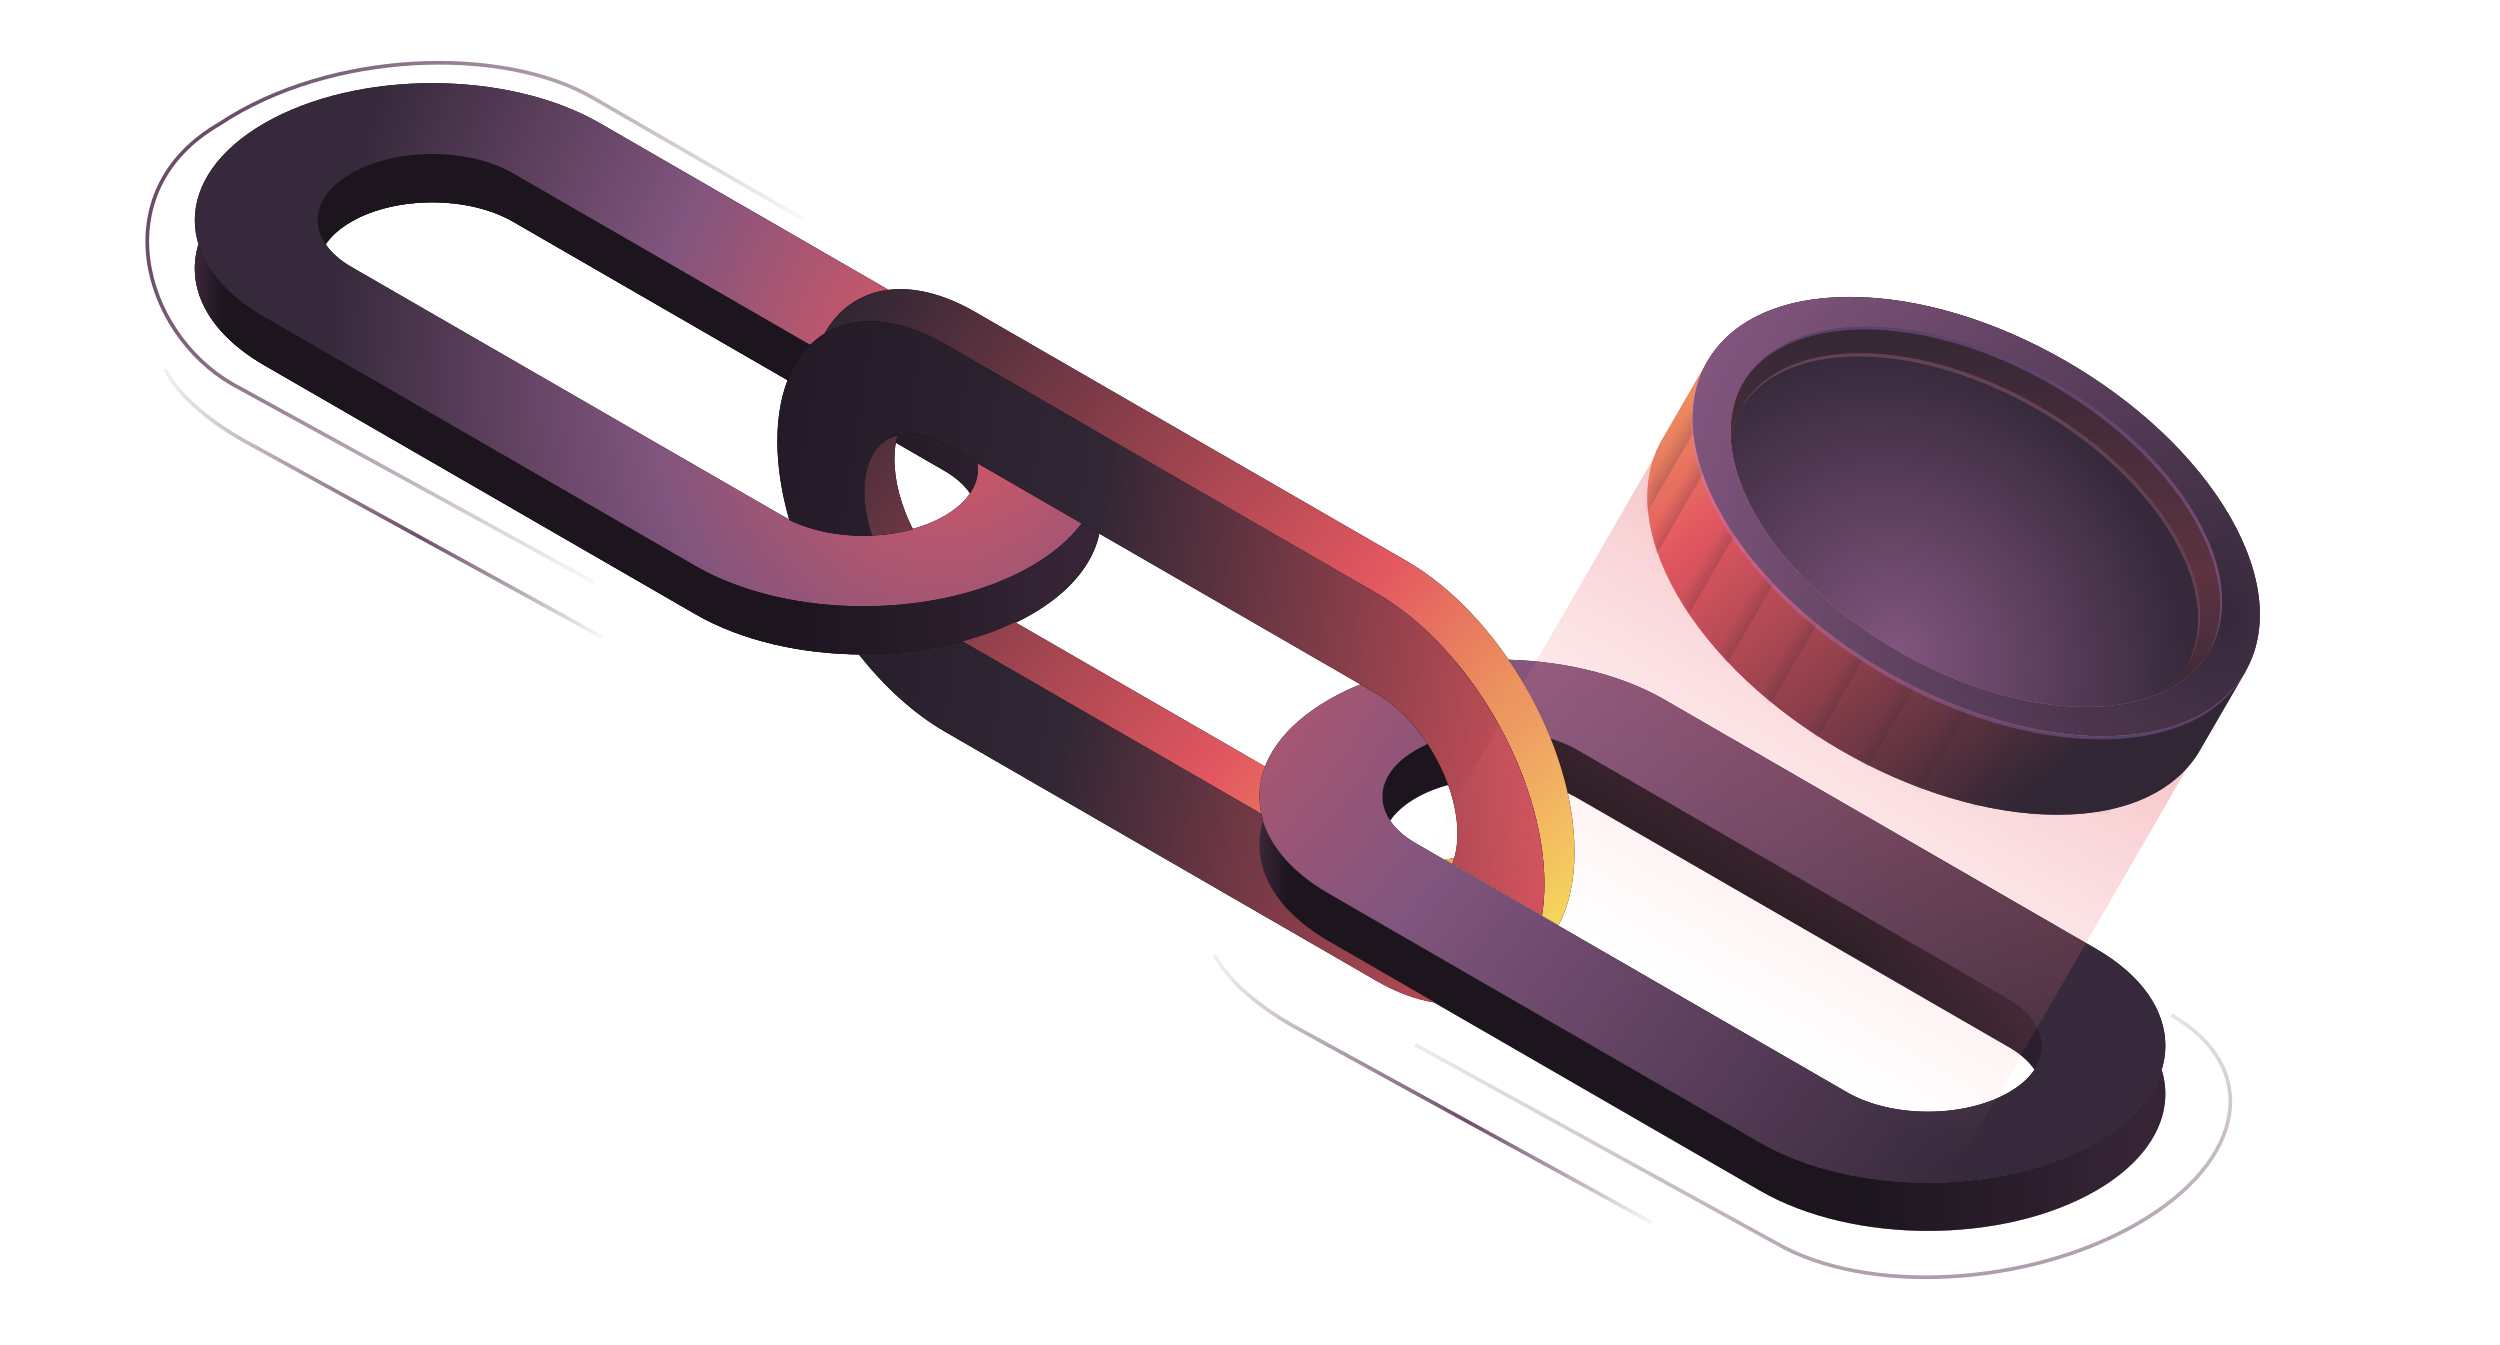 <svg fill="none" height="255" viewBox="0 0 474 255" width="474" xmlns="http://www.w3.org/2000/svg" xmlns:xlink="http://www.w3.org/1999/xlink"><filter id="a" color-interpolation-filters="sRGB" filterUnits="userSpaceOnUse" height="63.317" width="91.212" x="328.016" y="64.899"><feFlood flood-opacity="0" result="BackgroundImageFix"/><feBlend in="SourceGraphic" in2="BackgroundImageFix" mode="normal" result="shape"/><feGaussianBlur result="effect1_foregroundBlur_1_3" stdDeviation="1.05"/></filter><filter id="b" color-interpolation-filters="sRGB" filterUnits="userSpaceOnUse" height="79.362" width="105.966" x="320.076" y="61.346"><feFlood flood-opacity="0" result="BackgroundImageFix"/><feBlend in="SourceGraphic" in2="BackgroundImageFix" mode="normal" result="shape"/><feGaussianBlur result="effect1_foregroundBlur_1_3" stdDeviation=".26"/></filter><linearGradient id="c"><stop offset="0" stop-color="#784f76"/><stop offset=".026" stop-color="#372a3c"/><stop offset=".371" stop-color="#372a3c"/><stop offset=".558" stop-color="#372a3c"/><stop offset=".834" stop-color="#6f4a6e"/><stop offset=".934" stop-color="#462f45"/><stop offset="1" stop-color="#372a3c"/></linearGradient><linearGradient id="d" gradientUnits="userSpaceOnUse" x1="36.937" x2="240.052" xlink:href="#c" y1="124.316" y2="124.316"/><linearGradient id="e"><stop offset=".01" stop-color="#e35760"/><stop offset=".475" stop-color="#81557e"/><stop offset="1" stop-color="#36293b"/></linearGradient><radialGradient id="f" cx="0" cy="0" gradientTransform="matrix(-117.759 -6.901 8.125 -138.639 179.352 71.033)" gradientUnits="userSpaceOnUse" r="1" xlink:href="#e"/><linearGradient id="g" gradientUnits="userSpaceOnUse" x1="36.937" x2="240.052" xlink:href="#c" y1="124.316" y2="124.316"/><linearGradient id="h" gradientUnits="userSpaceOnUse" x1="238.758" x2="441.873" xlink:href="#c" y1="233.604" y2="233.604"/><radialGradient id="i" cx="0" cy="0" gradientTransform="matrix(186.566 121.97 -143.596 219.646 189.295 99)" gradientUnits="userSpaceOnUse" r="1" xlink:href="#e"/><linearGradient id="j"><stop offset="0" stop-color="#fbff5c"/><stop offset=".37" stop-color="#e35760"/><stop offset=".825" stop-color="#302634"/></linearGradient><linearGradient id="k" gradientUnits="userSpaceOnUse" x1="333.402" x2="145.284" xlink:href="#j" y1="163.487" y2="8.807"/><linearGradient id="l" gradientUnits="userSpaceOnUse" x1="292.847" x2="89.249" y1="233.167" y2="200.617"><stop offset="0" stop-color="#e35760"/><stop offset=".516" stop-color="#302634"/><stop offset=".985" stop-color="#1c1320"/></linearGradient><linearGradient id="m"><stop offset="0" stop-color="#6b4d68"/><stop offset="1" stop-color="#6b4d68" stop-opacity="0"/></linearGradient><linearGradient id="n" gradientUnits="userSpaceOnUse" x1="48.295" x2="142.094" xlink:href="#m" y1="14" y2="67.345"/><linearGradient id="o"><stop offset="0" stop-color="#6b4d68" stop-opacity="0"/><stop offset=".595" stop-color="#6b4d68"/><stop offset="1" stop-color="#6b4d68" stop-opacity="0"/></linearGradient><linearGradient id="p" gradientUnits="userSpaceOnUse" x1="31.253" x2="127.666" xlink:href="#o" y1="51" y2="76.319"/><linearGradient id="q" gradientUnits="userSpaceOnUse" x1="230.253" x2="326.666" xlink:href="#o" y1="162" y2="187.319"/><linearGradient id="r" gradientUnits="userSpaceOnUse" x1="351.295" x2="342.474" xlink:href="#m" y1="296.5" y2="178.612"/><linearGradient id="s" gradientUnits="userSpaceOnUse" x1="430.567" x2="430.567" y1="219.39" y2="316.992"><stop offset="0" stop-color="#ff8f96" stop-opacity="0"/><stop offset="1" stop-color="#e35760"/></linearGradient><linearGradient id="t" gradientUnits="userSpaceOnUse" x1="420.13" x2="311.851" y1="150.764" y2="86.974"><stop offset="0" stop-color="#66536e"/><stop offset=".312" stop-color="#302634"/><stop offset=".589" stop-color="#c44b53"/><stop offset=".793" stop-color="#ff656f"/><stop offset=".952" stop-color="#ff9da3"/><stop offset="1" stop-color="#ff656f"/></linearGradient><linearGradient id="u" gradientUnits="userSpaceOnUse" x1="270.919" x2="380.826" xlink:href="#j" y1="58.646" y2="193.813"/><linearGradient id="v"><stop offset="0" stop-color="#302634"/><stop offset="1" stop-color="#302634" stop-opacity="0"/></linearGradient><linearGradient id="w" gradientUnits="userSpaceOnUse" x1="2.906" x2="-.194" xlink:href="#v" y1="27.883" y2="27.881"/><linearGradient id="x" gradientUnits="userSpaceOnUse" x1="2.906" x2="-.194" xlink:href="#v" y1="22.904" y2="22.902"/><linearGradient id="y" gradientUnits="userSpaceOnUse" x1="2.906" x2="-.194" xlink:href="#v" y1="29.211" y2="29.209"/><linearGradient id="z" gradientUnits="userSpaceOnUse" x1="96.162" x2="0" y1="48.081" y2="48.081"><stop offset="0" stop-color="#302634"/><stop offset=".365" stop-color="#5d3340"/><stop offset="1" stop-color="#302634"/></linearGradient><radialGradient id="A" cx="0" cy="0" gradientTransform="matrix(-40.024 -109.028 90.519 -33.229 53.309 71.702)" gradientUnits="userSpaceOnUse" r="1"><stop offset="0" stop-color="#e35760"/><stop offset="1" stop-color="#302634"/></radialGradient><radialGradient id="B" cx="0" cy="0" gradientTransform="matrix(-58.175 -49.56 30.493 -35.794 64.856 64.734)" gradientUnits="userSpaceOnUse" r="1"><stop offset="0" stop-color="#81557e"/><stop offset="1" stop-color="#36293b"/></radialGradient><linearGradient id="C" gradientUnits="userSpaceOnUse" x1="348.473" x2="406.415" y1="155.089" y2="52.059"><stop offset="0" stop-color="#fbff5c"/><stop offset=".42" stop-color="#e35760"/><stop offset=".86" stop-color="#302634"/></linearGradient><radialGradient id="D" cx="0" cy="0" gradientTransform="matrix(-101.367 -37.121 39.118 -106.821 420.938 116.941)" gradientUnits="userSpaceOnUse" r="1"><stop offset="0" stop-color="#36293b"/><stop offset="1" stop-color="#81557e"/></radialGradient><mask id="E" height="88" maskUnits="userSpaceOnUse" width="114" x="312" y="67"><path d="m318.012 112.84c13.262 22.998 45.544 41.636 72.106 41.63 13.455-.004 22.861-4.791 27.144-12.505l8.446-14.569-101.64-59.475-9.117 15.769c-4.171 7.513-3.482 17.802 3.061 29.15z" fill="#b81a24"/></mask><g clip-rule="evenodd" fill-rule="evenodd"><path d="m97.277 32.893 81.784 47.218c6.286 3.629 7.907 8.931 4.862 13.423-1.057-1.56-2.678-3.023-4.862-4.284l-81.784-47.218c-8.469-4.89-22.2-4.89-30.669 0-2.183 1.261-3.804 2.723-4.862 4.284-3.045-4.492-1.424-9.794 4.862-13.423 8.469-4.89 22.2-4.89 30.669 0zm-59.642 13.423c-2.486 8.077 1.675 16.702 12.484 22.943l81.785 47.218c17.576 10.148 46.072 10.148 63.647 0 10.81-6.241 14.971-14.866 12.485-22.943-1.557 5.056-5.718 9.897-12.485 13.804-17.575 10.147-46.071 10.147-63.647 0l-81.785-47.219c-6.766-3.906-10.928-8.748-12.484-13.803z" fill="#000"/><path d="m97.277 32.893 81.784 47.218c6.286 3.629 7.907 8.931 4.862 13.423-1.057-1.56-2.678-3.023-4.862-4.284l-81.784-47.218c-8.469-4.89-22.2-4.89-30.669 0-2.183 1.261-3.804 2.723-4.862 4.284-3.045-4.492-1.424-9.794 4.862-13.423 8.469-4.89 22.2-4.89 30.669 0zm-59.642 13.423c-2.486 8.077 1.675 16.702 12.484 22.943l81.785 47.218c17.576 10.148 46.072 10.148 63.647 0 10.81-6.241 14.971-14.866 12.485-22.943-1.557 5.056-5.718 9.897-12.485 13.804-17.575 10.147-46.071 10.147-63.647 0l-81.785-47.219c-6.766-3.906-10.928-8.748-12.484-13.803z" fill="url(#d)" fill-opacity=".5"/><path d="m179.061 80.112-81.784-47.218c-8.469-4.89-22.2-4.89-30.669 0s-8.469 12.817 0 17.707l81.785 47.218c8.469 4.889 22.2 4.889 30.669 0 8.47-4.89 8.47-12.817 0-17.707zm-65.296-56.738c-17.575-10.147-46.071-10.147-63.647 0-17.576 10.147-17.576 26.599 0 36.747l81.785 47.219c17.576 10.147 46.072 10.147 63.647 0 17.576-10.148 17.576-26.6 0-36.747z" fill="#000"/><path d="m179.061 80.112-81.784-47.218c-8.469-4.89-22.2-4.89-30.669 0s-8.469 12.817 0 17.707l81.785 47.218c8.469 4.889 22.2 4.889 30.669 0 8.47-4.89 8.47-12.817 0-17.707zm-65.296-56.738c-17.575-10.147-46.071-10.147-63.647 0-17.576 10.147-17.576 26.599 0 36.747l81.785 47.219c17.576 10.147 46.072 10.147 63.647 0 17.576-10.148 17.576-26.6 0-36.747z" fill="url(#f)"/><path d="m97.276 32.894 81.784 47.218c6.286 3.629 7.906 8.931 4.862 13.423-1.057-1.561-2.678-3.023-4.862-4.284l-81.784-47.218c-8.469-4.89-22.2-4.89-30.669 0-2.184 1.261-3.804 2.724-4.862 4.284-3.044-4.492-1.423-9.794 4.862-13.423 8.469-4.89 22.2-4.89 30.669 0zm-59.643 13.423c-2.486 8.077 1.675 16.702 12.484 22.943l81.785 47.218c17.576 10.148 46.072 10.148 63.647 0 10.809-6.24 14.971-14.866 12.485-22.942-1.557 5.056-5.718 9.898-12.485 13.805-17.575 10.147-46.071 10.147-63.647 0l-81.785-47.219c-6.766-3.907-10.928-8.748-12.484-13.804z" fill="#000"/><path d="m97.276 32.894 81.784 47.218c6.286 3.629 7.906 8.931 4.862 13.423-1.057-1.561-2.678-3.023-4.862-4.284l-81.784-47.218c-8.469-4.89-22.2-4.89-30.669 0-2.184 1.261-3.804 2.724-4.862 4.284-3.044-4.492-1.423-9.794 4.862-13.423 8.469-4.89 22.2-4.89 30.669 0zm-59.643 13.423c-2.486 8.077 1.675 16.702 12.484 22.943l81.785 47.218c17.576 10.148 46.072 10.148 63.647 0 10.809-6.24 14.971-14.866 12.485-22.942-1.557 5.056-5.718 9.898-12.485 13.805-17.575 10.147-46.071 10.147-63.647 0l-81.785-47.219c-6.766-3.907-10.928-8.748-12.484-13.804z" fill="url(#g)" fill-opacity=".5"/><path d="m299.098 142.181 81.785 47.219c6.286 3.629 7.906 8.931 4.862 13.423-1.058-1.56-2.678-3.023-4.862-4.284l-81.785-47.218c-8.469-4.89-22.2-4.89-30.669 0-2.184 1.261-3.804 2.723-4.862 4.284-3.044-4.492-1.424-9.795 4.862-13.424 8.469-4.889 22.2-4.889 30.669 0zm-59.642 13.424c-2.487 8.077 1.675 16.702 12.484 22.943l81.785 47.218c17.575 10.148 46.071 10.148 63.647 0 10.809-6.24 14.971-14.866 12.484-22.943-1.556 5.056-5.718 9.897-12.484 13.804-17.576 10.147-46.072 10.147-63.647 0l-81.785-47.219c-6.766-3.906-10.928-8.747-12.484-13.803z" fill="#000"/><path d="m299.098 142.181 81.785 47.219c6.286 3.629 7.906 8.931 4.862 13.423-1.058-1.56-2.678-3.023-4.862-4.284l-81.785-47.218c-8.469-4.89-22.2-4.89-30.669 0-2.184 1.261-3.804 2.723-4.862 4.284-3.044-4.492-1.424-9.795 4.862-13.424 8.469-4.889 22.2-4.889 30.669 0zm-59.642 13.424c-2.487 8.077 1.675 16.702 12.484 22.943l81.785 47.218c17.575 10.148 46.071 10.148 63.647 0 10.809-6.24 14.971-14.866 12.484-22.943-1.556 5.056-5.718 9.897-12.484 13.804-17.576 10.147-46.072 10.147-63.647 0l-81.785-47.219c-6.766-3.906-10.928-8.747-12.484-13.803z" fill="url(#h)" fill-opacity=".5"/><path d="m380.883 189.4-81.785-47.219c-8.469-4.889-22.2-4.889-30.67 0-8.469 4.89-8.469 12.818 0 17.707l81.785 47.219c8.469 4.889 22.201 4.889 30.67 0 8.469-4.89 8.469-12.818 0-17.707zm-65.296-56.739c-17.576-10.147-46.072-10.147-63.647 0-17.576 10.148-17.576 26.6 0 36.747l81.784 47.219c17.576 10.147 46.072 10.147 63.648 0 17.575-10.148 17.575-26.6 0-36.747z" fill="#000"/><path d="m380.883 189.4-81.785-47.219c-8.469-4.889-22.2-4.889-30.67 0-8.469 4.89-8.469 12.818 0 17.707l81.785 47.219c8.469 4.889 22.201 4.889 30.67 0 8.469-4.89 8.469-12.818 0-17.707zm-65.296-56.739c-17.576-10.147-46.072-10.147-63.647 0-17.576 10.148-17.576 26.6 0 36.747l81.784 47.219c17.576 10.147 46.072 10.147 63.648 0 17.575-10.148 17.575-26.6 0-36.747z" fill="url(#i)"/><path d="m169.585 87.061c0-1.711.21-3.244.602-4.582-3.827 1.01-6.314 4.79-6.314 10.675 0 2.701.524 5.563 1.46 8.394 2.665-.114 5.3-.51 7.759-1.19-2.191-4.327-3.507-9.014-3.507-13.296zm22.849 30.898c-3.086 1.491-6.437 2.705-9.955 3.644l56.677 32.722c-.677-2.994-.452-6.043.676-9zm81.441 44.969 1.465.846c.143-.355.272-.726.385-1.113-.586.155-1.204.245-1.85.267zm21.628 12.487-3.147-1.817c.302-1.861.46-3.864.46-5.999 0-20.295-14.248-44.973-31.823-55.12l-81.785-47.219c-8.983-5.186-17.097-5.573-22.884-2.002 5.177-9.211 16.036-11.342 28.595-4.091l81.785 47.219c17.576 10.147 31.824 34.825 31.824 55.12 0 5.599-1.085 10.28-3.025 13.909z" fill="#000"/><path d="m169.585 87.061c0-1.711.21-3.244.602-4.582-3.827 1.01-6.314 4.79-6.314 10.675 0 2.701.524 5.563 1.46 8.394 2.665-.114 5.3-.51 7.759-1.19-2.191-4.327-3.507-9.014-3.507-13.296zm22.849 30.898c-3.086 1.491-6.437 2.705-9.955 3.644l56.677 32.722c-.677-2.994-.452-6.043.676-9zm81.441 44.969 1.465.846c.143-.355.272-.726.385-1.113-.586.155-1.204.245-1.85.267zm21.628 12.487-3.147-1.817c.302-1.861.46-3.864.46-5.999 0-20.295-14.248-44.973-31.823-55.12l-81.785-47.219c-8.983-5.186-17.097-5.573-22.884-2.002 5.177-9.211 16.036-11.342 28.595-4.091l81.785 47.219c17.576 10.147 31.824 34.825 31.824 55.12 0 5.599-1.085 10.28-3.025 13.909z" fill="url(#k)"/><path d="m260.992 131.519-81.785-47.218c-8.469-4.89-15.334-.926-15.334 8.854 0 2.701.523 5.563 1.46 8.394-5.54.236-11.206-.751-15.683-2.961-1.462-5.062-2.266-10.131-2.266-14.953 0-20.295 14.248-28.521 31.823-18.373l81.785 47.219c17.576 10.147 31.824 34.825 31.824 55.12 0 2.135-.158 4.137-.461 5.998l-17.015-9.824c.638-1.579.987-3.489.987-5.694 0-9.78-6.866-21.671-15.335-26.561zm-21.836 22.807-56.677-32.722c-6.229 1.661-12.98 2.456-19.709 2.385 4.798 6.118 10.423 11.293 16.437 14.765l81.785 47.219c3.91 2.257 7.656 3.606 11.117 4.114l-20.153-11.635c-10.809-6.241-14.97-14.866-12.484-22.943-.121-.393-.227-.788-.316-1.183z" fill="#000"/><path d="m260.992 131.519-81.785-47.218c-8.469-4.89-15.334-.926-15.334 8.854 0 2.701.523 5.563 1.46 8.394-5.54.236-11.206-.751-15.683-2.961-1.462-5.062-2.266-10.131-2.266-14.953 0-20.295 14.248-28.521 31.823-18.373l81.785 47.219c17.576 10.147 31.824 34.825 31.824 55.12 0 2.135-.158 4.137-.461 5.998l-17.015-9.824c.638-1.579.987-3.489.987-5.694 0-9.78-6.866-21.671-15.335-26.561zm-21.836 22.807-56.677-32.722c-6.229 1.661-12.98 2.456-19.709 2.385 4.798 6.118 10.423 11.293 16.437 14.765l81.785 47.219c3.91 2.257 7.656 3.606 11.117 4.114l-20.153-11.635c-10.809-6.241-14.97-14.866-12.484-22.943-.121-.393-.227-.788-.316-1.183z" fill="url(#l)"/></g><path d="m112.583 110.405-68.558-37.591c-17.133-9.892-24.395-36.618-2.449-49.289 21.076-14.024 53.625-14.923 70.758-5.032l39.861 23.014" stroke="url(#n)" stroke-width=".7"/><path d="m114.336 120.889-68.558-37.592c-5.365-3.098-11.689-7.846-14.525-13.297" stroke="url(#p)" stroke-width=".7"/><path d="m313.336 231.889-68.558-37.592c-5.365-3.097-11.689-7.846-14.525-13.297" stroke="url(#q)" stroke-width=".7"/><path d="m268.319 198.067 68.46 37.649c17.132 9.891 47.792 8.227 68.48-3.717s23.57-29.646 6.438-39.537" stroke="url(#r)" stroke-width=".7"/><path d="m372.067 219.39h117v97.602h-117z" fill="url(#s)" fill-opacity=".4" transform="matrix(-.866 -.5 .5 -.866 584.591 595.421)"/><path d="m318.013 112.84c13.261 22.998 45.544 41.636 72.105 41.63 13.456-.004 22.862-4.791 27.144-12.504l8.446-14.57-101.64-59.475-9.117 15.769c-4.171 7.513-3.481 17.802 3.062 29.15z" fill="url(#t)"/><path d="m318.013 112.84c13.261 22.998 45.544 41.636 72.105 41.63 13.456-.004 22.862-4.791 27.144-12.504l8.446-14.57-101.64-59.475-9.117 15.769c-4.171 7.513-3.481 17.802 3.062 29.15z" fill="url(#u)"/><g fill-opacity=".2" mask="url(#E)"><path d="m0 0h2.747v57.735h-2.747z" fill="url(#w)" transform="matrix(.866 .5 -.501 .866 324.855 69.964)"/><g fill="url(#x)"><path d="m0 0h2.747v47.425h-2.747z" transform="matrix(.866 .5 -.501 .866 324.453 81.637)"/><path d="m0 0h2.747v47.425h-2.747z" transform="matrix(.866 .5 -.501 .866 329.211 84.384)"/><path d="m0 0h2.747v47.425h-2.747z" transform="matrix(.866 .5 -.501 .866 333.968 87.13)"/><path d="m0 0h2.747v47.425h-2.747z" transform="matrix(.866 .5 -.501 .866 338.727 89.877)"/><path d="m0 0h2.747v47.425h-2.747z" transform="matrix(.866 .5 -.501 .866 343.483 92.624)"/><path d="m0 0h2.747v47.425h-2.747z" transform="matrix(.866 .5 -.501 .866 348.241 95.371)"/><path d="m0 0h2.747v47.425h-2.747z" transform="matrix(.866 .5 -.501 .866 352.999 98.117)"/><path d="m0 0h2.747v47.425h-2.747z" transform="matrix(.866 .5 -.501 .866 357.757 100.864)"/><path d="m0 0h2.747v47.425h-2.747z" transform="matrix(.866 .5 -.501 .866 362.515 103.611)"/><path d="m0 0h2.747v47.425h-2.747z" transform="matrix(.866 .5 -.501 .866 367.271 106.358)"/><path d="m0 0h2.747v47.425h-2.747z" transform="matrix(.866 .5 -.501 .866 372.03 109.105)"/><path d="m0 0h2.747v47.425h-2.747z" transform="matrix(.866 .5 -.501 .866 376.787 111.852)"/><path d="m0 0h2.747v47.425h-2.747z" transform="matrix(.866 .5 -.501 .866 381.545 114.599)"/><path d="m0 0h2.747v47.425h-2.747z" transform="matrix(.866 .5 -.501 .866 386.303 117.345)"/><path d="m0 0h2.747v47.425h-2.747z" transform="matrix(.866 .5 -.501 .866 391.061 120.093)"/><path d="m0 0h2.747v47.425h-2.747z" transform="matrix(.866 .5 -.501 .866 395.819 122.84)"/><path d="m0 0h2.747v47.425h-2.747z" transform="matrix(.866 .5 -.501 .866 400.576 125.586)"/><path d="m0 0h2.747v47.425h-2.747z" transform="matrix(.866 .5 -.501 .866 405.334 128.333)"/><path d="m0 0h2.747v47.425h-2.747z" transform="matrix(.866 .5 -.501 .866 410.091 131.079)"/><path d="m0 0h2.747v47.425h-2.747z" transform="matrix(.866 .5 -.501 .866 414.849 133.827)"/></g><path d="m0 0h2.747v60.484h-2.747z" fill="url(#y)" transform="matrix(.866 .5 -.501 .866 426.143 125.269)"/></g><ellipse cx="48.081" cy="48.081" fill="url(#z)" rx="48.081" ry="48.081" transform="matrix(.499 .866 -1 0 398.789 56.298)"/><ellipse cx="39.801" cy="39.877" fill="url(#A)" rx="39.801" ry="39.877" transform="matrix(.499 .866 -1 0 392.564 66.991)"/><ellipse cx="39.801" cy="39.877" fill="url(#B)" rx="39.801" ry="39.877" transform="matrix(.499 .866 -1 0 392.564 66.991)"/><g filter="url(#a)"><path clip-rule="evenodd" d="m414.647 126.116c3.424-6.213 2.846-14.702-2.551-24.061-10.977-19.038-37.734-34.467-59.763-34.461-10.849.003-18.528 3.748-22.217 9.824 3.541-6.425 11.362-10.416 22.561-10.419 22.029-.006 48.786 15.423 59.763 34.461 5.571 9.661 6.008 18.396 2.207 24.656z" fill="#ff9da3" fill-opacity=".22" fill-rule="evenodd"/></g><path d="m398.718 139.594c-26.561.006-58.844-18.632-72.105-41.63s-2.479-41.647 24.082-41.654c26.562-.007 58.844 18.632 72.105 41.63 13.262 22.998 2.48 41.647-24.082 41.654zm-44.817-77.724c-23.015.006-32.357 16.165-20.867 36.093 11.491 19.928 39.463 36.078 62.478 36.072s32.358-16.165 20.867-36.093c-11.49-19.928-39.463-36.077-62.478-36.072z" fill="url(#C)"/><path d="m398.718 139.594c-26.561.006-58.844-18.632-72.105-41.63s-2.479-41.647 24.082-41.654c26.562-.007 58.844 18.632 72.105 41.63 13.262 22.998 2.48 41.647-24.082 41.654zm-44.817-77.724c-23.015.006-32.357 16.165-20.867 36.093 11.491 19.928 39.463 36.078 62.478 36.072s32.358-16.165 20.867-36.093c-11.49-19.928-39.463-36.077-62.478-36.072z" fill="url(#D)"/><g filter="url(#b)"><path clip-rule="evenodd" d="m326.614 97.961c13.261 22.998 45.544 41.637 72.105 41.63 13.108-.003 22.373-4.547 26.802-11.912-4.281 7.715-13.688 12.504-27.146 12.508-26.562.006-58.844-18.632-72.105-41.63-6.717-11.649-7.266-22.182-2.72-29.741-4.169 7.513-3.478 17.8 3.064 29.146zm3.744-25.216c3.7-6.709 11.86-10.875 23.544-10.878 23.015-.006 50.988 16.144 62.478 36.072 5.832 10.113 6.297 19.256 2.333 25.809 3.588-6.506 2.98-15.403-2.677-25.214-11.491-19.928-39.463-36.078-62.478-36.072-11.335.003-19.353 3.924-23.2 10.283z" fill="#bf89f5" fill-opacity=".28" fill-rule="evenodd"/></g></svg>